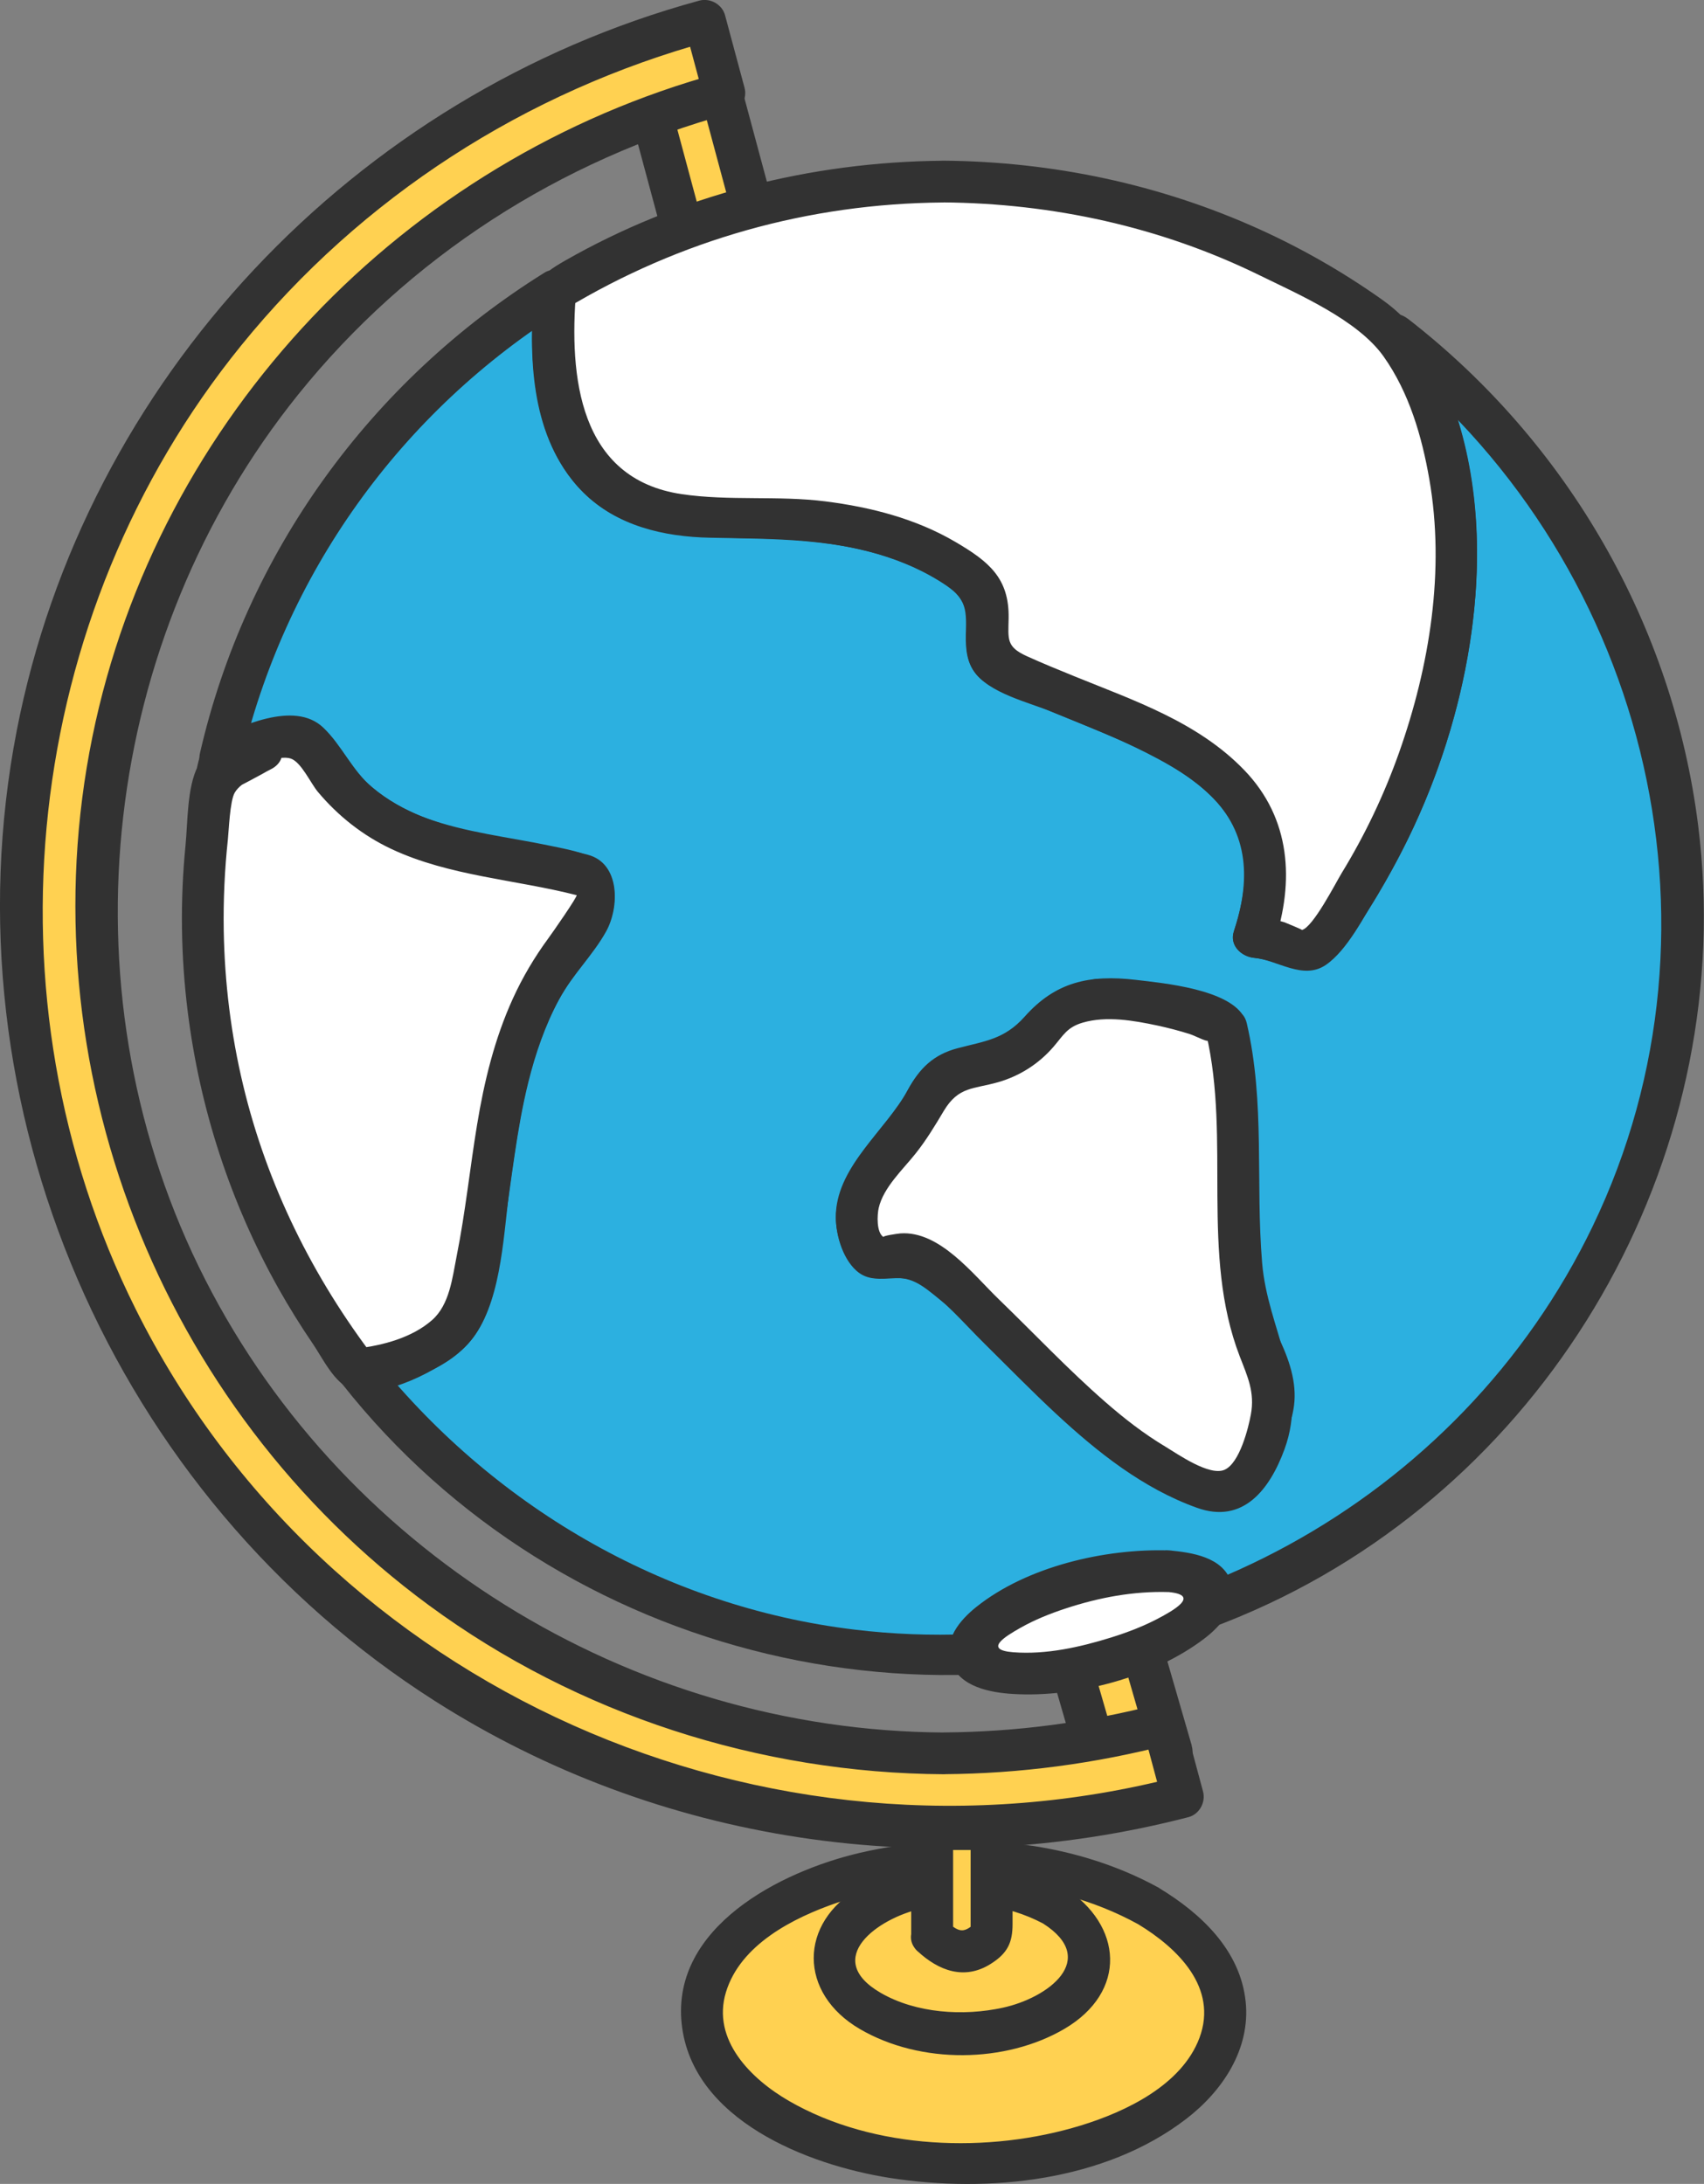 <svg width="103" height="132" viewBox="0 0 103 132" fill="none" xmlns="http://www.w3.org/2000/svg">
<rect x="0" y="0" width="103" height="132" fill="#808080" stroke="none"/>
<g clip-path="url(#clip0_273_1999)">
<path d="M70.819 105.847L68.695 98.511L64.443 99.646L66.567 106.982H66.571C66.66 107.44 66.989 107.844 67.525 108.071C68.53 108.496 69.877 108.134 70.531 107.268C70.882 106.806 70.962 106.293 70.81 105.847H70.814H70.819Z" fill="#FFD151"/>
<path d="M72.039 105.511C71.329 103.064 70.624 100.617 69.915 98.175C69.725 97.519 69.024 97.115 68.357 97.292L64.105 98.427C63.451 98.604 63.033 99.327 63.219 99.978C63.928 102.425 64.633 104.872 65.342 107.314C65.532 107.974 66.229 108.369 66.9 108.197H66.905C66.385 107.903 65.866 107.609 65.347 107.314C66.799 111.077 72.659 109.488 72.03 105.511L71.144 107.062H71.148C72.714 106.625 72.052 104.191 70.472 104.628H70.468C69.755 104.826 69.476 105.502 69.582 106.179C69.687 106.856 68.04 107.302 67.783 106.642C67.525 105.982 66.943 105.574 66.225 105.759H66.221C66.74 106.053 67.259 106.347 67.779 106.642C67.069 104.195 66.364 101.748 65.655 99.306L64.768 100.857L69.02 99.722L67.462 98.839C68.171 101.286 68.876 103.732 69.586 106.175C70.037 107.73 72.482 107.07 72.03 105.502L72.039 105.511Z" fill="#323232"/>
<path d="M69.434 115.205C63.257 111.653 53.237 111.653 47.056 115.205C40.879 118.758 40.879 124.517 47.056 128.069C53.233 131.622 63.252 131.622 69.434 128.069C75.611 124.517 75.611 118.758 69.434 115.205Z" fill="#FFD151"/>
<path d="M70.076 114.116C64.658 111.132 57.932 110.598 51.958 111.993C47.174 113.112 40.588 116.475 41.204 122.314C41.816 128.124 48.813 130.861 53.795 131.639C59.757 132.563 66.778 131.849 71.697 128.074C73.905 126.379 75.598 123.844 75.294 120.969C74.965 117.879 72.609 115.659 70.076 114.125C68.678 113.28 67.403 115.457 68.796 116.302C71.19 117.753 73.635 120.136 72.503 123.172C71.439 126.018 68.066 127.628 65.342 128.465C59.765 130.176 52.832 129.953 47.698 126.989C45.401 125.665 43.003 123.294 43.881 120.41C44.759 117.526 47.96 115.912 50.577 115.012C56.353 113.036 63.413 113.339 68.796 116.302C70.223 117.089 71.503 114.911 70.076 114.125V114.116Z" fill="#323232"/>
<path d="M63.687 115.172C60.626 113.41 55.665 113.41 52.604 115.172C49.543 116.933 49.543 119.783 52.604 121.545C55.665 123.306 60.626 123.306 63.687 121.545C66.748 119.783 66.748 116.933 63.687 115.172Z" fill="#FFD151"/>
<path d="M64.329 114.083C60.652 112.14 55.627 111.964 51.967 114.083C48.247 116.235 48.272 120.473 51.967 122.634C55.661 124.794 60.799 124.698 64.329 122.634C68.154 120.397 67.897 116.365 64.329 114.083C62.953 113.204 61.682 115.386 63.05 116.26C66.466 118.446 63.337 120.763 60.609 121.351C58.232 121.868 55.382 121.692 53.242 120.456C49.649 118.375 53.102 115.924 55.682 115.365C58.262 114.806 60.825 115.087 63.05 116.26C64.49 117.021 65.769 114.844 64.329 114.083Z" fill="#323232"/>
<path d="M56.349 117.034C57.878 118.594 58.95 117.997 59.942 117.034V110.556H56.349V117.034Z" fill="#FFD151"/>
<path d="M55.454 117.925C56.733 119.119 58.296 119.699 59.875 118.707C60.909 118.06 61.205 117.408 61.205 116.29V110.556C61.205 109.875 60.626 109.294 59.938 109.294H56.345C55.661 109.294 55.078 109.87 55.078 110.556V117.034C55.078 118.657 57.612 118.661 57.612 117.034V110.556L56.345 111.817H59.938L58.671 110.556V117.034L59.043 116.143C58.312 116.824 58.021 116.87 57.244 116.143C56.058 115.033 54.263 116.811 55.454 117.925Z" fill="#323232"/>
<path d="M45.363 12.166L43.07 3.641L38.819 4.776L41.111 13.301H41.116C41.217 13.802 41.559 14.251 42.103 14.512C43.125 15 44.472 14.638 45.11 13.709C45.452 13.213 45.519 12.654 45.355 12.166H45.359H45.363Z" fill="#FFD151"/>
<path d="M46.583 11.83C45.819 8.988 45.055 6.146 44.291 3.304C44.113 2.644 43.391 2.249 42.733 2.421C41.314 2.8 39.9 3.178 38.481 3.556C37.818 3.733 37.421 4.452 37.594 5.108C38.358 7.949 39.123 10.791 39.887 13.633C40.064 14.293 40.786 14.688 41.445 14.516H41.449C40.93 14.222 40.41 13.928 39.891 13.633C41.373 17.585 47.272 15.987 46.575 11.83L45.688 13.381H45.692C47.267 12.961 46.6 10.527 45.017 10.947H45.013C44.303 11.136 44.016 11.83 44.126 12.498C43.763 13.574 43.163 13.726 42.327 12.961C42.087 12.317 41.479 11.889 40.769 12.078H40.765C41.285 12.372 41.804 12.666 42.323 12.961C41.559 10.119 40.795 7.277 40.031 4.435L39.144 5.986C40.562 5.608 41.977 5.229 43.395 4.851L41.838 3.968C42.602 6.81 43.366 9.652 44.13 12.494C44.552 14.062 46.997 13.398 46.575 11.821L46.583 11.83Z" fill="#323232"/>
<path d="M84.249 20.196C91.541 30.677 87.315 47.597 79.584 57.107C79.111 58.048 77.224 56.636 75.805 56.636C79.584 45.819 67.774 43.936 60.217 40.177C58.798 39.236 60.69 35.944 58.798 35.002C54.073 31.24 47.934 31.24 42.268 31.24C34.073 30.811 32.967 24.106 33.558 17.573C23.425 23.79 15.977 33.918 13.317 45.84C15.479 44.835 17.915 44.15 18.649 44.877C22.901 51.932 28.094 50.99 35.179 52.873C36.125 52.873 36.125 55.223 35.179 56.165C29.04 63.219 30.455 71.215 28.094 79.211C27.474 81.065 24.408 82.511 21.575 82.755C29.758 93.294 42.581 100.08 56.991 100.08C81.703 100.08 101.738 80.132 101.738 55.526C101.738 41.132 94.881 28.335 84.245 20.192L84.249 20.196ZM73.918 88.149C66.833 86.27 61.635 80.624 55.496 75.919C54.55 75.449 53.136 76.39 52.663 75.919C49.83 72.157 54.55 69.807 55.969 66.515C57.388 63.224 63.527 66.044 66.36 62.753C66.833 62.282 66.36 61.34 66.36 60.403C66.36 61.815 68.247 62.282 68.247 62.753C70.135 70.278 73.445 76.39 76.751 82.974C77.697 85.324 75.805 88.149 73.918 88.149Z" fill="#2CB0E0"/>
<path d="M83.156 20.831C87.167 26.788 87.429 34.267 85.85 41.081C85.052 44.528 83.802 47.87 82.117 50.986C81.34 52.428 80.475 53.823 79.504 55.148C79.339 55.375 78.929 56.144 78.684 56.211C78.748 56.194 78.191 55.929 78.14 55.921C77.338 55.782 76.632 55.45 75.801 55.37L77.021 56.968C78.241 53.264 78.017 49.472 75.214 46.555C72.41 43.637 68.517 42.33 64.954 40.879C63.983 40.484 63.012 40.089 62.057 39.656C60.799 39.084 60.939 38.63 60.96 37.361C60.998 34.943 59.773 33.943 57.747 32.753C55.349 31.345 52.638 30.651 49.898 30.302C47.018 29.936 44.063 30.285 41.208 29.865C34.964 28.944 34.39 22.727 34.816 17.568C34.896 16.614 33.68 16 32.912 16.48C22.386 23.042 14.87 33.438 12.092 45.499C11.826 46.643 12.958 47.366 13.954 46.925C14.87 46.517 16.956 45.411 17.91 46.08C18.654 46.601 19.3 48.005 19.962 48.678C21.17 49.905 22.601 50.855 24.189 51.528C26.009 52.297 27.938 52.676 29.872 53.037C30.86 53.222 31.852 53.399 32.832 53.609C33.292 53.706 34.183 53.727 34.55 54.013C34.803 54.206 34.681 54.378 34.419 54.988C33.972 56.026 32.916 56.947 32.304 57.914C31.628 58.982 31.067 60.112 30.594 61.281C29.64 63.64 29.116 66.12 28.728 68.621C28.339 71.123 28.061 73.7 27.537 76.209C27.233 77.664 27.064 79.085 25.806 80.031C24.632 80.914 23.002 81.321 21.575 81.49C20.431 81.624 19.975 82.746 20.68 83.642C33.858 100.37 57.362 106.011 76.7 96.927C94.442 88.594 105.082 69.248 102.645 49.88C101.125 37.798 94.771 26.779 85.14 19.296C83.869 18.308 82.062 20.082 83.35 21.079C99.348 33.51 105.12 55.745 96.27 74.12C88.248 90.784 70.105 100.71 51.667 98.499C40.085 97.107 29.636 90.948 22.47 81.855L21.575 84.008C24.109 83.709 27.199 82.898 28.736 80.661C30.366 78.286 30.446 74.351 30.835 71.577C31.312 68.209 31.78 64.762 33.174 61.626C33.925 59.932 34.972 58.532 36.074 57.048C36.687 56.22 37.096 55.433 37.138 54.374C37.24 51.81 35.297 51.545 33.22 51.112C30.729 50.59 28.137 50.317 25.734 49.439C24.569 49.014 23.475 48.413 22.525 47.614C21.284 46.576 20.668 45.05 19.54 43.978C17.767 42.292 14.457 43.952 12.671 44.743L14.533 46.168C17.167 34.733 24.201 24.883 34.191 18.653L32.287 17.564C31.958 21.503 32.067 26.081 34.786 29.247C38.139 33.153 43.311 32.303 47.909 32.627C50.991 32.846 54.099 33.464 56.755 35.103C58.186 35.986 58.439 36.457 58.389 38.033C58.359 38.895 58.355 39.824 58.866 40.568C59.773 41.901 62.197 42.452 63.628 43.04C65.545 43.826 67.483 44.579 69.332 45.52C71.182 46.462 73.166 47.644 74.314 49.451C75.661 51.574 75.328 54.013 74.581 56.291C74.302 57.136 75.032 57.813 75.801 57.889C77.224 58.027 78.756 59.263 80.141 58.322C81.442 57.434 82.48 55.345 83.282 54.038C85.436 50.519 87.053 46.63 88.075 42.641C90.042 34.969 89.894 26.317 85.343 19.553C84.439 18.212 82.244 19.473 83.156 20.826V20.831Z" fill="#323232"/>
<path d="M74.255 86.929C69.24 85.504 65.199 82.267 61.264 78.988C59.689 77.677 57.768 75.415 55.834 74.7C55.057 74.414 54.251 74.898 53.571 74.7C52.963 74.523 52.98 73.279 53.33 72.485C54.065 70.807 55.665 69.588 56.602 68.024C57.042 67.297 57.198 66.608 58.03 66.246C58.861 65.884 59.976 65.935 60.88 65.88C62.492 65.775 64.177 65.666 65.634 64.892C67.745 63.774 67.834 62.563 67.627 60.398L65.14 60.734C65.258 61.538 65.655 62.151 66.254 62.698C66.512 62.933 66.896 63.08 67.124 63.337C66.651 62.807 67.242 63.896 67.327 64.207C68.078 66.948 69.058 69.613 70.173 72.228C71.156 74.54 72.246 76.806 73.369 79.055C74.019 80.354 74.733 81.632 75.336 82.952C75.894 84.18 75.784 86.677 73.926 86.883C72.326 87.064 72.305 89.586 73.926 89.406C76.261 89.145 77.912 87.266 78.216 84.97C78.592 82.137 76.265 79.224 75.075 76.811C73.462 73.544 71.946 70.227 70.772 66.776C70.282 65.342 70.067 63.618 69.417 62.256C68.982 61.348 67.741 61.075 67.593 60.062C67.386 58.67 64.971 58.981 65.106 60.398C65.249 61.924 65.157 62.542 63.535 63.017C62.446 63.337 61.276 63.316 60.153 63.4C58.578 63.518 56.839 63.648 55.648 64.808C54.968 65.472 54.677 66.397 54.149 67.175C53.571 68.028 52.857 68.789 52.233 69.605C51.177 70.98 50.286 72.535 50.59 74.326C50.869 75.974 51.819 77.45 53.613 77.256C55.074 77.1 55.682 77.634 56.809 78.551C57.937 79.467 58.946 80.325 60.014 81.212C64.122 84.617 68.374 87.879 73.593 89.359C75.163 89.805 75.835 87.371 74.268 86.925L74.255 86.929Z" fill="#323232"/>
<path d="M35.188 52.873C28.103 50.994 22.905 51.932 18.658 44.878C17.923 44.146 15.487 44.836 13.325 45.84C13.253 46.156 13.182 46.475 13.118 46.795C12.553 49.62 12.257 52.541 12.257 55.53C12.257 65.784 15.736 75.226 21.584 82.755C24.417 82.511 27.482 81.065 28.103 79.211C30.463 71.215 29.049 63.219 35.188 56.165C36.133 55.224 36.133 52.873 35.188 52.873Z" fill="white"/>
<path d="M35.521 51.658C31.084 50.519 25.679 50.553 22.141 47.274C20.613 45.857 19.958 43.326 17.585 43.314C16.238 43.305 14.854 43.831 13.638 44.335C12.422 44.84 12.16 45.184 11.894 46.458C11.666 47.551 12.747 48.4 13.756 47.883C14.664 47.417 15.571 46.946 16.462 46.437C17.877 45.63 16.602 43.448 15.183 44.26C14.199 44.823 12.489 45.273 11.961 46.307C11.303 47.597 11.353 49.662 11.214 51.099C10.881 54.446 10.931 57.821 11.349 61.159C12.08 67.011 13.929 72.691 16.813 77.841C17.467 79.005 18.172 80.14 18.924 81.242C19.473 82.045 20.233 83.642 21.25 83.97C23.184 84.592 26.663 82.751 28.014 81.494C29.901 79.741 30.091 76.617 30.467 74.23C30.932 71.291 31.215 68.319 31.932 65.426C32.363 63.69 32.946 61.992 33.794 60.407C34.592 58.923 35.838 57.742 36.64 56.295C37.442 54.849 37.501 52.18 35.53 51.663C33.95 51.251 33.279 53.681 34.854 54.097C34.964 54.126 33.368 56.413 33.14 56.72C32.3 57.864 31.582 59.078 30.995 60.369C29.893 62.791 29.268 65.363 28.837 67.982C28.403 70.614 28.132 73.271 27.609 75.89C27.343 77.223 27.182 78.854 26.114 79.791C24.907 80.851 23.142 81.322 21.58 81.502L22.673 82.129C18.907 77.202 16.141 71.627 14.697 65.59C13.963 62.526 13.579 59.402 13.524 56.253C13.494 54.404 13.579 52.55 13.777 50.712C13.828 50.246 13.895 48.413 14.187 47.913C14.609 47.19 15.745 46.858 16.458 46.45C17.872 45.643 16.597 43.461 15.179 44.272C14.292 44.781 13.384 45.247 12.472 45.718L14.334 47.143C14.482 46.433 16.787 45.571 17.585 45.853C18.21 46.071 18.776 47.337 19.211 47.858C20.435 49.321 21.943 50.511 23.674 51.322C27.161 52.953 31.155 53.159 34.85 54.105C36.429 54.509 37.105 52.079 35.525 51.671L35.521 51.658Z" fill="#323232"/>
<path d="M74.141 62.189C74.141 61.718 69.265 60.146 66.36 60.398C63.455 60.651 63.273 61.907 62.801 62.378C59.968 65.67 57.384 63.219 55.965 66.511C54.546 69.803 49.826 72.153 52.659 75.915C53.132 76.386 54.546 75.444 55.492 75.915C61.631 80.619 66.706 88.384 73.791 90.263C75.678 90.263 77.692 85.319 76.751 82.969C73.445 76.386 76.029 69.71 74.141 62.185V62.189Z" fill="white"/>
<path d="M75.235 61.55C74.399 59.789 70.287 59.419 68.665 59.226C65.832 58.894 63.789 59.36 61.935 61.45C60.706 62.828 59.52 62.925 57.878 63.358C56.413 63.745 55.581 64.577 54.876 65.872C53.567 68.281 50.679 70.412 50.527 73.321C50.468 74.461 50.881 76.016 51.768 76.806C52.908 77.824 54.344 76.794 55.564 77.572C57.016 78.496 58.291 80.014 59.512 81.216C60.956 82.642 62.37 84.092 63.856 85.471C66.36 87.791 69.1 89.969 72.351 91.134C75.125 92.13 76.746 90.045 77.642 87.598C79.128 83.533 76.624 80.371 76.29 76.323C75.885 71.463 76.481 66.654 75.362 61.845C74.994 60.264 72.55 60.932 72.917 62.517C74.403 68.912 72.545 75.772 74.939 81.986C75.412 83.209 75.856 84.147 75.611 85.488C75.463 86.303 74.931 88.443 74.015 88.838C73.099 89.233 71.19 87.888 70.443 87.438C69.142 86.661 67.948 85.731 66.808 84.735C64.561 82.776 62.518 80.603 60.377 78.534C58.819 77.029 56.801 74.381 54.428 74.549C54.217 74.566 53.309 74.704 53.406 74.772C52.967 74.494 53.018 73.427 53.115 73.01C53.402 71.766 54.58 70.686 55.34 69.727C55.999 68.899 56.514 68.041 57.05 67.142C57.941 65.658 58.832 65.838 60.331 65.41C61.64 65.035 62.796 64.296 63.683 63.266C64.27 62.584 64.494 62.089 65.444 61.811C66.875 61.391 68.526 61.681 69.949 61.983C70.616 62.126 71.279 62.299 71.929 62.505C72.279 62.618 73.179 63.114 73.035 62.816C73.732 64.283 75.919 63.005 75.222 61.542L75.235 61.55Z" fill="#323232"/>
<path d="M56.999 10.977C48.403 10.977 40.377 13.39 33.562 17.573C32.971 24.105 34.077 30.811 42.272 31.24C47.939 31.24 54.082 31.24 58.802 35.002C60.69 35.944 58.802 39.236 60.221 40.177C67.779 43.94 79.588 45.819 75.809 56.636C77.228 56.636 79.115 58.048 79.588 57.107C87.319 47.597 91.545 30.672 84.254 20.196C76.709 14.415 67.259 10.977 56.999 10.977Z" fill="white"/>
<path d="M56.999 9.715C48.99 9.782 41.099 11.784 34.136 15.765C32.566 16.664 32.295 17.068 32.203 18.863C32.131 20.288 32.152 21.718 32.338 23.134C32.654 25.556 33.469 27.981 35.238 29.747C37.286 31.79 40.119 32.446 42.927 32.501C46.79 32.581 50.713 32.517 54.382 33.922C55.986 34.535 58.367 35.464 58.435 37.36C58.477 38.521 58.19 39.702 58.971 40.703C59.626 41.535 60.888 41.888 61.83 42.292C63.079 42.83 64.346 43.33 65.6 43.847C68.218 44.928 71.076 46.067 73.145 48.059C75.543 50.367 75.577 53.285 74.585 56.299C74.306 57.144 75.037 57.821 75.805 57.897C77.642 58.073 79.162 59.482 80.652 57.783C82.223 55.988 83.489 53.836 84.587 51.734C86.85 47.387 88.37 42.666 88.995 37.806C89.62 32.946 89.286 27.889 87.391 23.336C86.474 21.133 85.474 19.477 83.523 18.098C81.201 16.454 78.722 15.033 76.126 13.856C70.097 11.128 63.611 9.766 56.999 9.711C55.37 9.698 55.365 12.221 56.999 12.233C63.615 12.288 70.139 13.705 76.092 16.618C78.478 17.787 82.067 19.338 83.629 21.541C85.191 23.744 85.951 26.409 86.394 28.948C87.357 34.468 86.419 40.257 84.566 45.495C83.667 48.03 82.506 50.472 81.1 52.768C80.741 53.356 79.368 56.055 78.693 56.211C78.76 56.194 77.608 55.736 77.65 55.748C77.029 55.555 76.455 55.433 75.809 55.374L77.029 56.972C78.25 53.268 78.026 49.476 75.222 46.559C72.419 43.641 68.526 42.334 64.962 40.883C63.991 40.488 63.02 40.093 62.066 39.66C60.808 39.088 60.947 38.634 60.968 37.365C61.006 34.947 59.782 33.947 57.755 32.757C55.357 31.349 52.646 30.655 49.906 30.306C47.027 29.94 44.071 30.289 41.217 29.869C34.972 28.948 34.398 22.731 34.825 17.572L34.195 18.661C41.128 14.482 48.893 12.305 56.995 12.238C58.625 12.225 58.629 9.703 56.995 9.715H56.999Z" fill="#323232"/>
<path d="M57.063 105.977C34.436 105.977 13.671 90.919 7.541 68.146C0.228 40.963 16.483 12.927 43.784 5.642L42.606 1.257C12.878 9.19 -4.826 39.723 3.137 69.319C6.996 83.659 16.23 95.64 29.142 103.064C37.742 108.008 47.284 110.534 56.957 110.534C61.804 110.534 66.685 109.9 71.494 108.617L70.316 104.233C65.887 105.414 61.441 105.977 57.063 105.977Z" fill="#FFD151"/>
<path d="M57.063 104.716C38.033 104.607 20.326 93.635 12.008 76.546C3.711 59.494 6.143 38.626 18.02 23.853C24.687 15.559 33.845 9.665 44.118 6.857C44.78 6.676 45.182 5.965 45.004 5.305C44.612 3.842 44.219 2.384 43.826 0.921C43.649 0.261 42.927 -0.139 42.268 0.038C21.402 5.73 5.126 22.966 1.009 44.175C-3.378 66.805 6.789 90.402 26.296 102.816C39.815 111.422 56.341 113.843 71.832 109.833C72.499 109.66 72.892 108.933 72.719 108.281C72.326 106.818 71.933 105.36 71.541 103.897C71.363 103.232 70.641 102.846 69.983 103.014C65.739 104.111 61.45 104.679 57.067 104.712C55.437 104.725 55.433 107.247 57.067 107.235C61.669 107.201 66.204 106.596 70.658 105.444L69.1 104.561C69.493 106.024 69.885 107.483 70.278 108.946L71.165 107.394C46.309 113.835 19.637 102.089 8.187 79.097C-1.178 60.318 1.351 37.197 14.579 20.881C21.854 11.906 31.785 5.516 42.94 2.476L41.382 1.593C41.774 3.056 42.167 4.515 42.56 5.978L43.446 4.427C24.43 9.619 9.525 25.228 5.586 44.528C1.545 64.333 9.627 85.042 25.933 97.032C34.917 103.636 45.908 107.172 57.059 107.239C58.688 107.247 58.693 104.725 57.059 104.716H57.063Z" fill="#323232"/>
<path d="M70.654 94.972C67.551 94.791 62.927 96.027 60.331 97.725C57.734 99.424 58.144 100.95 61.247 101.126C64.35 101.307 68.974 100.071 71.57 98.373C74.167 96.674 73.757 95.148 70.654 94.972Z" fill="white"/>
<path d="M70.654 93.71C66.791 93.588 62.083 94.677 59.018 97.124C58.017 97.923 57.016 99.108 57.481 100.47C57.987 101.967 59.879 102.307 61.247 102.387C65.043 102.614 69.712 101.374 72.757 99.07C73.808 98.276 74.901 97.04 74.42 95.623C73.901 94.093 72.026 93.836 70.654 93.706C69.033 93.551 69.045 96.073 70.654 96.228C72.588 96.418 70.873 97.368 69.995 97.83C69.117 98.293 68.154 98.663 67.188 98.965C65.304 99.554 63.231 100.02 61.247 99.865C59.431 99.722 60.744 98.919 61.665 98.398C62.53 97.906 63.464 97.532 64.409 97.221C66.427 96.556 68.526 96.161 70.654 96.228C72.284 96.279 72.284 93.757 70.654 93.706V93.71Z" fill="#323232"/>
</g>
<defs>
<clipPath id="clip0_273_1999">
<rect width="103" height="132" fill="white"/>
</clipPath>
</defs>
</svg>

